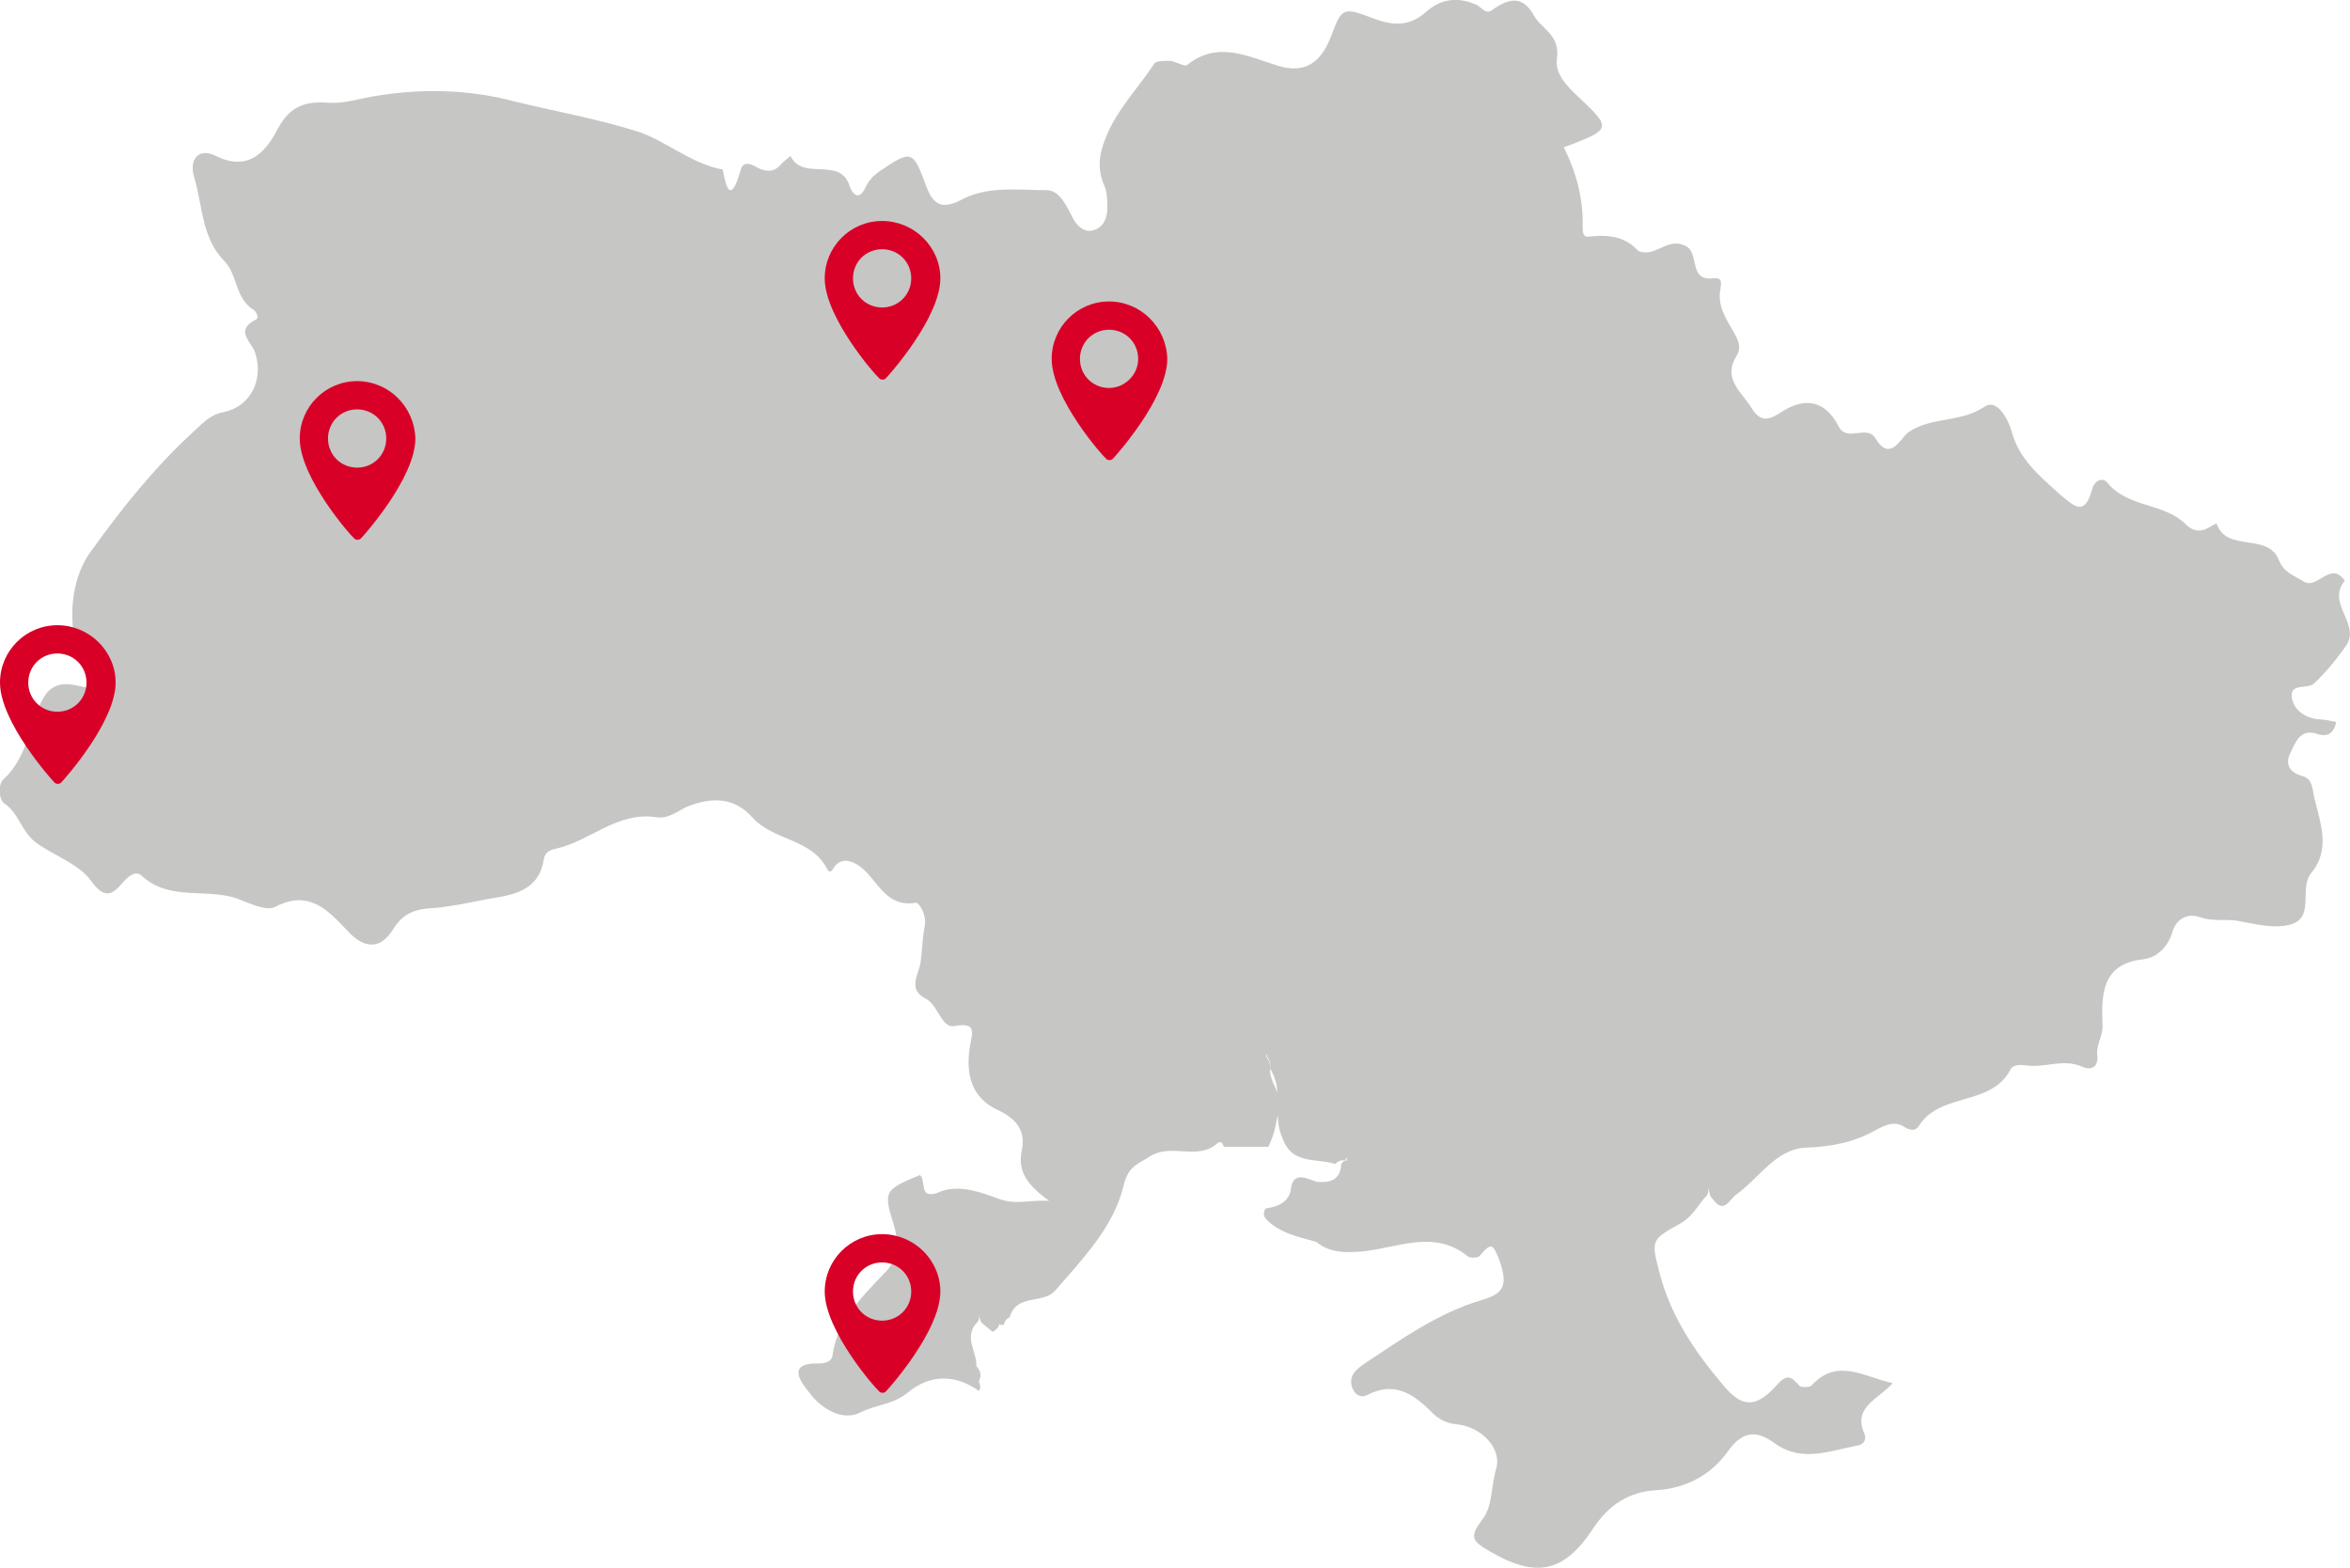 <!-- Generator: Adobe Illustrator 21.0.2, SVG Export Plug-In  -->
<svg version="1.1"
	 xmlns="http://www.w3.org/2000/svg" xmlns:xlink="http://www.w3.org/1999/xlink" xmlns:a="http://ns.adobe.com/AdobeSVGViewerExtensions/3.0/"
	 x="0px" y="0px" width="274.4px" height="183.1px" viewBox="0 0 274.4 183.1" style="enable-background:new 0 0 274.4 183.1;"
	 xml:space="preserve">
<style type="text/css">
	.st0{fill:#C6C6C5;}
	.st1{fill:#D1D1D1;}
	.st2{fill:#D80027;}
</style>
<defs>
</defs>
<g>
	<path class="st0" d="M114.3,162.4c-2.8-2-5.8-1.9-8.3,0.2c-1.7,1.4-3.7,1.4-5.5,2.3c-2.1,1.1-4.6-0.4-6-2.3c-0.8-1-2.9-3.5,1.1-3.4
		c0.7,0,1.5-0.2,1.6-0.9c0.6-4.3,3.6-7,6.4-10c1.2-1.3,1.4-3.4,0.7-5.5c-1.2-3.8-0.9-3.9,3.1-5.6c0.8,0.5-0.2,2.8,2,2.1
		c2.5-1.2,5.3,0,7.3,0.7s3.3,0.1,5.8,0.2c-2.5-1.8-3.7-3.4-3.2-5.8c0.5-2.2-0.5-3.7-2.6-4.7c-3.4-1.5-4-4.4-3.4-7.8
		c0.2-1.2,0.8-2.6-1.8-2.1c-1.6,0.3-1.9-2.4-3.4-3.2c-2.2-1.1-0.8-2.8-0.6-4.3c0.2-1.4,0.2-2.9,0.5-4.3c0.2-1.2-0.7-2.6-1-2.6
		c-3.5,0.6-4.4-2.4-6.3-4c-0.6-0.5-2-1.5-3.1-0.4c-0.3,0.3-0.6,1.2-1,0.5c-1.8-3.6-6.2-3.3-8.7-6c-2.1-2.4-4.7-2.5-7.7-1.3
		c-1.1,0.5-2.2,1.5-3.7,1.2c-4.5-0.6-7.6,2.8-11.6,3.7c-0.7,0.1-1.3,0.5-1.4,1.2c-0.6,3.9-3.8,4.2-6.7,4.7c-2,0.4-3.9,0.8-5.9,1
		c-2.1,0.1-3.7,0.4-5,2.5c-1.4,2.3-3.3,2.4-5.3,0.2c-2.3-2.4-4.5-4.9-8.5-2.8c-1,0.5-2.9-0.4-4.2-0.9c-3.6-1.4-8,0.3-11.3-2.7
		c-0.8-0.8-1.7,0.1-2.4,0.9c-1.2,1.4-2.1,1.7-3.6-0.4c-1.3-1.8-4-2.8-6.1-4.2c-2-1.3-2.2-3.6-4-4.8c-0.7-0.5-0.7-2.3-0.1-2.8
		c2.6-2.4,3-5.8,4.3-8.8s3.3-2.4,5.5-1.9c0.7-0.4,0.3-0.9,0.2-1.4c-2.7-4.1-2.6-10.7,0.2-14.5c3.6-5,7.4-9.8,12-14
		c1.1-1,1.9-2,3.6-2.3c3.1-0.7,4.6-3.8,3.6-6.9c-0.4-1.3-2.5-2.6,0.1-3.9c0.4-0.2,0-1-0.4-1.2c-2-1.3-1.8-4-3.2-5.5
		c-2.8-2.8-2.6-6.5-3.6-9.8c-0.7-2.2,0.5-3.6,2.5-2.6c4,2,6-0.8,7.2-3.1c1.5-2.8,3.3-3.3,6-3.1c1.7,0.1,3.3-0.4,4.9-0.7
		c5.6-1,11.3-0.9,16.6,0.5c4.9,1.2,10,2.1,14.7,3.6c3.2,1.1,6.1,3.7,9.8,4.4c0.6,3.6,1.3,2.8,2.1,0c0.3-1.1,1.3-0.6,2-0.2
		c1,0.5,1.9,0.5,2.7-0.4c0.3-0.4,0.7-0.6,1.1-1c1.4,3,5.8,0,6.9,3.5c0.5,1.4,1.3,1.5,1.9,0.1c0.4-0.8,0.9-1.3,1.6-1.8
		c3.7-2.5,3.9-2.5,5.4,1.6c0.9,2.5,2,2.9,4.4,1.6c3-1.5,6.5-1,9.7-1c1.6,0,2.4,2,3.2,3.5c0.5,0.8,1.4,1.6,2.5,1.1
		c1-0.4,1.4-1.4,1.4-2.5c0-0.8,0-1.7-0.3-2.5c-0.9-2-0.7-3.7,0.1-5.7c1.3-3.3,3.8-5.8,5.7-8.7c0.2-0.3,1.2-0.3,1.9-0.3
		c0.6,0.1,1.6,0.7,1.9,0.5c3.6-2.9,7.1-1,10.7,0.1c3,0.9,4.9-0.3,6.1-3.4c1.3-3.5,1.4-3.5,5.1-2.1c2.2,0.8,4.1,0.9,6-0.8
		c1.8-1.6,3.8-1.8,6-0.8c0.5,0.3,1,1.1,1.7,0.6c1.9-1.4,3.6-1.8,4.9,0.6c0.9,1.6,3.1,2.3,2.7,5c-0.3,1.8,1.2,3.3,2.6,4.6
		c3.8,3.6,3.8,3.7-1.8,5.8c1.5,3,2.3,6.1,2.2,9.4c0,1.1,0.4,1.1,1,1c2-0.2,3.9,0,5.4,1.6c0.1,0.1,0.3,0.2,0.4,0.2
		c1.8,0.5,3.2-1.7,5.2-0.7c1.7,0.8,0.3,4.1,3.2,3.8c1.1-0.1,1,0.4,0.9,1.2c-0.4,1.9,0.6,3.5,1.5,5c0.5,0.9,1,1.8,0.4,2.8
		c-1.7,2.7,0.5,4.2,1.7,6.1c0.9,1.5,1.8,1.6,3.2,0.7c2.8-1.9,5.3-1.8,7,1.5c1,1.9,3.3-0.3,4.3,1.4c1.7,2.8,2.9,0,3.8-0.7
		c2.7-1.9,6.1-1.1,8.9-3c1.6-1.1,2.9,1.8,3.2,2.9c0.9,3.3,3.3,5.2,5.6,7.3c1.7,1.4,2.9,2.7,3.8-0.6c0.3-1.1,1.3-1.4,1.8-0.7
		c2.4,2.9,6.6,2.3,9.1,4.8c0.8,0.8,1.7,1,2.7,0.4c0.3-0.2,0.6-0.3,0.9-0.5c1.2,3.5,6,1,7.3,4.3c0.6,1.5,1.8,1.8,2.9,2.5
		c1.6,1,3.1-2.5,4.8-0.1c-2.2,2.6,1.8,5,0.2,7.5c-1.1,1.6-2.4,3.2-3.8,4.5c-0.7,0.7-2.8-0.1-2.6,1.6c0.2,1.5,1.6,2.5,3.3,2.6
		c0.6,0,1.3,0.2,1.9,0.3c-0.3,1.3-1,1.8-2.2,1.4c-2.1-0.7-2.6,1.1-3.2,2.3c-0.6,1.3,0,2.2,1.4,2.6c1.2,0.3,1.2,1.4,1.4,2.4
		c0.7,3,2,6.1-0.3,8.9c-1.5,1.8,0.4,5.1-2.3,6c-2,0.6-4.2,0-6.4-0.4c-1.4-0.2-2.9,0.1-4.3-0.4c-1.4-0.5-2.7,0.1-3.2,1.6
		c-0.5,1.8-1.8,3.1-3.4,3.3c-5,0.5-4.9,4.3-4.8,7.6c0.1,1.4-0.8,2.4-0.6,3.7c0.1,1.2-0.6,1.8-1.9,1.2c-2.1-0.9-4.2,0.2-6.4-0.1
		c-0.7-0.1-1.5-0.1-1.8,0.4c-2.2,4.4-8.2,2.7-10.7,6.6c-0.4,0.7-1.1,0.6-1.7,0.2c-1.2-0.8-2.3-0.2-3.3,0.3c-2.6,1.5-5.3,2-8.3,2.1
		c-3.5,0.2-5.4,3.6-8.1,5.5c-0.8,0.6-1.4,2.3-2.7,0.5c-0.4-0.3-0.4-0.8-0.5-1.3c0,0.5-0.1,0.9-0.5,1.2c-0.8,1-1.5,2.2-2.7,2.9
		c-3.6,2-3.5,2-2.5,5.9c1.3,5,4.1,9.1,7.3,12.9c2.2,2.7,3.8,2.9,6.2,0.3c1.3-1.5,1.8-1.3,2.8-0.1c0.2,0.2,1.2,0.2,1.4,0
		c3-3.3,6-1.1,9.5-0.3c-1.7,1.9-4.7,2.8-3.3,5.9c0.3,0.7-0.1,1.3-0.9,1.4c-3.2,0.6-6.4,2-9.6-0.3c-1.9-1.4-3.6-1.6-5.4,0.9
		c-1.9,2.7-4.8,4.4-8.5,4.6c-3,0.2-5.4,1.6-7.3,4.5c-3.5,5.3-6.8,5.7-12.1,2.6c-2.1-1.2-2.3-1.7-0.8-3.7c1.2-1.5,1-3.9,1.6-5.9
		c0.7-2.4-1.7-4.9-4.6-5.2c-1.1-0.1-1.9-0.5-2.6-1.1c-2.2-2.2-4.4-4.1-7.9-2.3c-0.8,0.4-1.6-0.2-1.8-1.2c-0.2-1.2,0.6-1.8,1.4-2.4
		c4.4-2.9,8.7-6,13.8-7.5c2.8-0.8,3-1.9,2.1-4.6c-0.8-2.1-1-2.1-2.3-0.6c-0.2,0.3-1.1,0.3-1.4,0.1c-3.9-3.2-8.2-1-12.2-0.6
		c-2.1,0.2-3.9,0.2-5.5-1.1c-2.1-0.6-4.3-1-5.9-2.7c-0.3-0.4-0.3-0.8,0-1.2c1.3-0.2,2.5-0.6,2.9-2c0.2-2.5,1.8-1.5,3.1-1.1
		c1.5,0.1,2.7-0.2,2.8-2c0.1-0.3,0.3-0.5,0.7-0.5l-0.1-0.4l-0.1,0.4c-0.5-0.1-0.9,0.1-1.2,0.4c-2.2-0.7-5,0.1-6.1-2.9
		c-1.3-2.6,0.2-5.7-1.5-8.2c0.1-0.6-0.1-1.1-0.4-1.5l0.1-0.3l-0.2,0.3c0.3,0.4,0.5,0.8,0.5,1.3c-0.2,1.8,1.6,3.2,1.1,5
		c-0.3,0.8-0.4,1.7-0.6,2.5c-0.2,0.6-0.4,1.2-0.7,1.8c-1.7,0-3.5,0-5.2,0c-0.2-0.7-0.5-0.7-1-0.2c-2.3,1.7-5.2-0.2-7.6,1.3
		c-1.3,0.9-2.5,1-3.1,3.4c-1.1,4.8-4.8,8.6-8,12.3c-1.4,1.6-4.5,0.3-5.3,3.1c-0.4,0.2-0.6,0.5-0.7,0.9c-0.2,0-0.4,0-0.5-0.1
		c-0.1,0.4-0.4,0.7-0.8,0.9c-0.4-0.3-0.7-0.6-1.1-0.9s-0.4-0.8-0.5-1.2c0.1,0.5,0,0.9-0.4,1.2c-1.3,1.7,0.2,3.3,0.1,4.9
		c0.3,0.3,0.5,0.7,0.5,1.2c-0.1,0.2-0.1,0.4-0.2,0.6C114.6,162.1,114.4,162.2,114.3,162.4z"/>
	<path class="st1" d="M10.5,79c0.6,0.3,0.9,0.8,0.7,1.4c-0.2,0.6-0.6,0.4-0.9,0C10.3,79.9,10.4,79.5,10.5,79z"/>
</g>
<g>
	<g>
		<path class="st2" d="M103,144.1c-3.7,0-6.7,3-6.7,6.7c0,4.6,6,11.4,6.3,11.6c0.2,0.3,0.7,0.3,0.9,0c0.3-0.3,6.3-7,6.3-11.6
			C109.8,147.1,106.7,144.1,103,144.1z M103,154.2c-1.9,0-3.4-1.5-3.4-3.4c0-1.9,1.5-3.4,3.4-3.4s3.4,1.5,3.4,3.4
			S104.9,154.2,103,154.2z"/>
	</g>
</g>
<g>
	<g>
		<path class="st2" d="M6.7,73C3,73,0,76,0,79.7C0,84.3,6,91,6.3,91.3c0.2,0.3,0.7,0.3,0.9,0c0.3-0.3,6.3-7,6.3-11.6
			C13.5,76,10.4,73,6.7,73z M6.7,83.1c-1.9,0-3.4-1.5-3.4-3.4s1.5-3.4,3.4-3.4s3.4,1.5,3.4,3.4S8.6,83.1,6.7,83.1z"/>
	</g>
</g>
<g>
	<g>
		<path class="st2" d="M41.7,44.5c-3.7,0-6.7,3-6.7,6.7c0,4.6,6,11.4,6.3,11.6c0.2,0.3,0.7,0.3,0.9,0c0.3-0.3,6.3-7,6.3-11.6
			C48.4,47.5,45.4,44.5,41.7,44.5z M41.7,54.6c-1.9,0-3.4-1.5-3.4-3.4s1.5-3.4,3.4-3.4c1.9,0,3.4,1.5,3.4,3.4S43.6,54.6,41.7,54.6z"
			/>
	</g>
</g>
<g>
	<g>
		<path class="st2" d="M129.5,35.2c-3.7,0-6.7,3-6.7,6.7c0,4.6,6,11.4,6.3,11.6c0.2,0.3,0.7,0.3,0.9,0c0.3-0.3,6.3-7,6.3-11.6
			C136.2,38.2,133.2,35.2,129.5,35.2z M129.5,45.3c-1.9,0-3.4-1.5-3.4-3.4s1.5-3.4,3.4-3.4c1.9,0,3.4,1.5,3.4,3.4
			C132.9,43.8,131.3,45.3,129.5,45.3z"/>
	</g>
</g>
<g>
	<g>
		<path class="st2" d="M103,25.8c-3.7,0-6.7,3-6.7,6.7c0,4.6,6,11.4,6.3,11.6c0.2,0.3,0.7,0.3,0.9,0c0.3-0.3,6.3-7,6.3-11.6
			C109.8,28.8,106.7,25.8,103,25.8z M103,35.9c-1.9,0-3.4-1.5-3.4-3.4s1.5-3.4,3.4-3.4s3.4,1.5,3.4,3.4S104.9,35.9,103,35.9z"/>
	</g>
</g>
</svg>